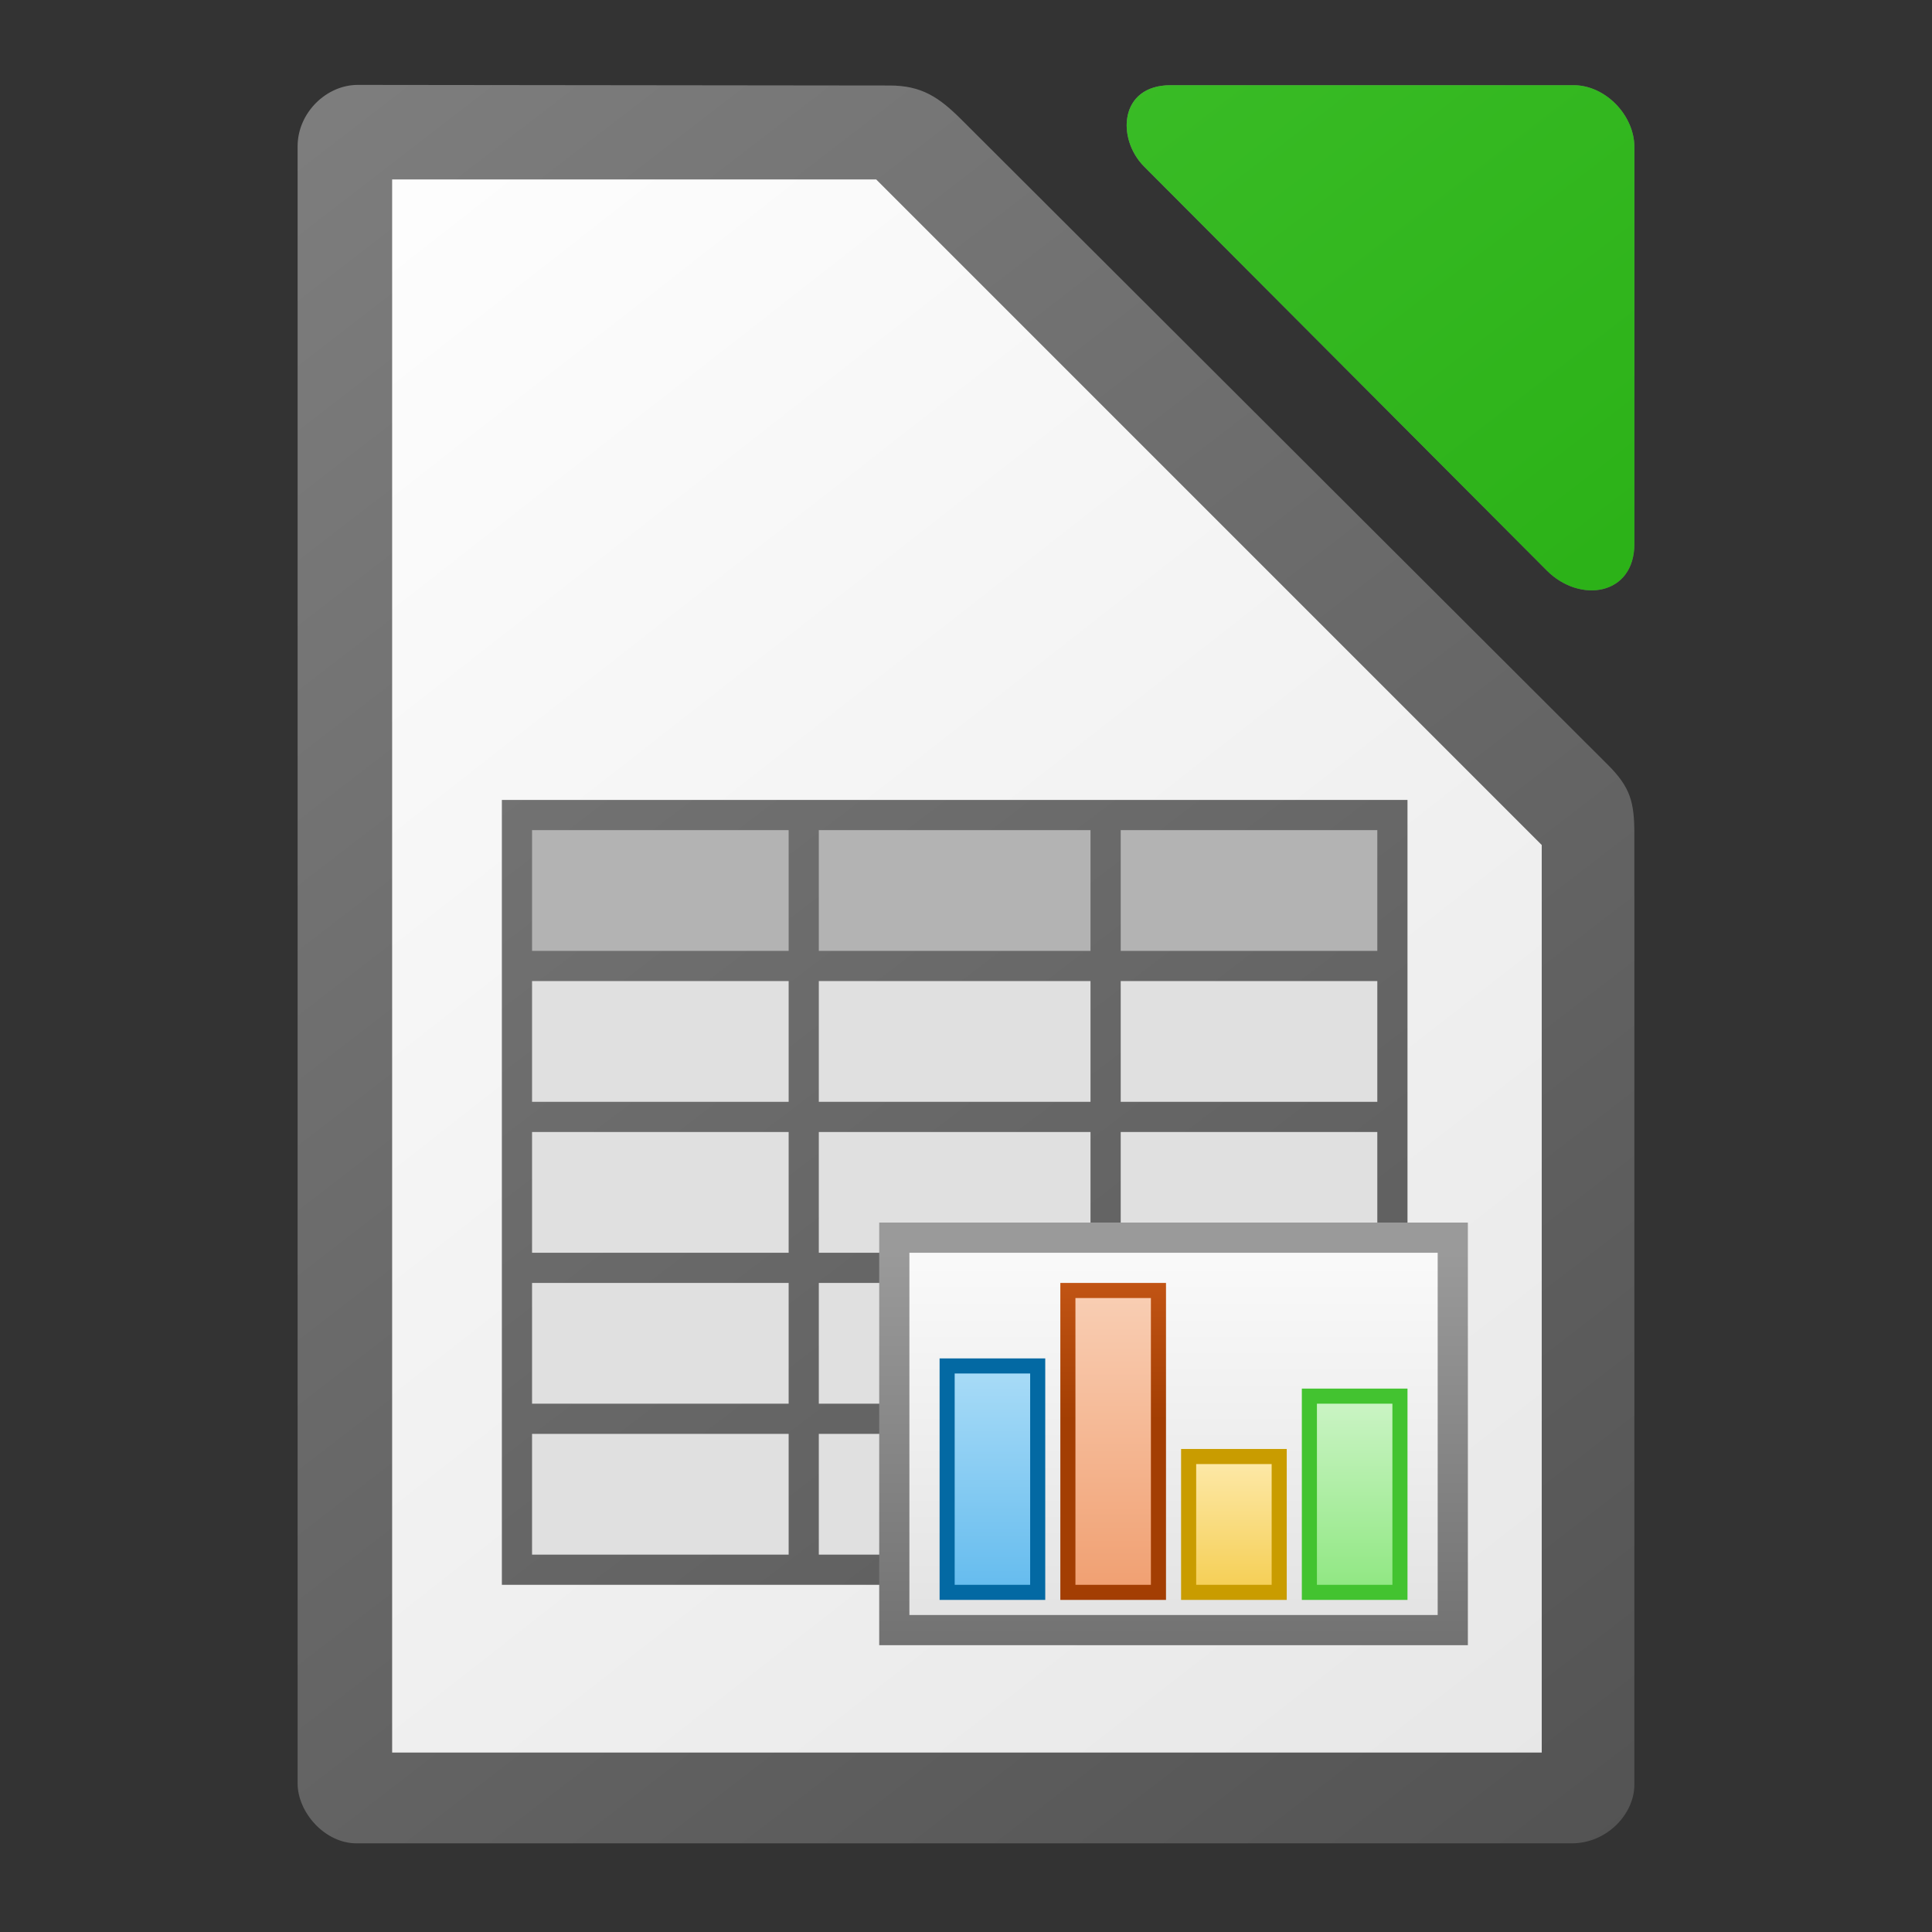 <svg height="1024" width="1024" xmlns="http://www.w3.org/2000/svg" xmlns:xlink="http://www.w3.org/1999/xlink"><rect width="100%" height="100%" fill="#333333" stroke="none"/><linearGradient id="a" gradientTransform="matrix(5.714 0 0 -10.667 -2293.431 -10660.114)" gradientUnits="userSpaceOnUse" x1="525.639" x2="525.639" y1="-1078.644" y2="-1068.787"><stop offset="0" stop-color="#8ee780"/><stop offset="1" stop-color="#ccf4c6"/></linearGradient><linearGradient id="b" gradientTransform="matrix(5.714 0 0 -7.111 -2357.431 -6826.754)" gradientUnits="userSpaceOnUse" x1="525.639" x2="525.639" y1="-1078.644" y2="-1068.787"><stop offset="0" stop-color="#f5ce53"/><stop offset="1" stop-color="#fde9a9"/></linearGradient><linearGradient id="c" gradientTransform="matrix(5.714 0 0 -16.889 -2421.431 -17368.516)" gradientUnits="userSpaceOnUse" x1="525.639" x2="525.639" y1="-1078.644" y2="-1068.787"><stop offset="0" stop-color="#f09e6f"/><stop offset="1" stop-color="#f9cfb5"/></linearGradient><linearGradient id="d" gradientUnits="userSpaceOnUse" x1="615.252" x2="615.252" y1="752.235" y2="679.985"><stop offset="0" stop-color="#a33e03"/><stop offset="1" stop-color="#c15414"/></linearGradient><linearGradient id="e" gradientTransform="matrix(5.714 0 0 -12.444 -2485.431 -12576.835)" gradientUnits="userSpaceOnUse" x1="525.639" x2="525.639" y1="-1078.644" y2="-1068.787"><stop offset="0" stop-color="#63bbee"/><stop offset="1" stop-color="#aadcf7"/></linearGradient><linearGradient id="f" gradientTransform="matrix(7.59 0 0 10.4 -5793.079 11925.818)" gradientUnits="userSpaceOnUse" x1="829.361" x2="829.361" y1="-1064.799" y2="-1082.341"><stop offset="0" stop-color="#e4e4e4"/><stop offset="1" stop-color="#f9f9f9"/></linearGradient><linearGradient id="g" gradientUnits="userSpaceOnUse" x1="578.502" x2="578.502" y1="871.984" y2="663.984"><stop offset="0" stop-color="#727272"/><stop offset="1" stop-color="#9a9a9a"/></linearGradient><linearGradient id="h" gradientTransform="matrix(8 0 0 8 -3504 40)" gradientUnits="userSpaceOnUse" x1="546" x2="458" xlink:href="#i" y1="122" y2="6"/><linearGradient id="i" gradientTransform="translate(0 20)" gradientUnits="userSpaceOnUse" x1="129" x2="103" y1="56" y2="24"><stop offset="0" stop-color="#535353"/><stop offset="1" stop-color="#7e7e7e"/></linearGradient><linearGradient id="j" gradientTransform="matrix(4.03 0 0 4.046 252.05 5703.501)" gradientUnits="userSpaceOnUse" x1="151.894" x2="-24.891" y1="-1168.556" y2="-1398.881"><stop offset="0" stop-color="#18a303"/><stop offset="1" stop-color="#43c330"/></linearGradient><linearGradient id="k" gradientUnits="userSpaceOnUse" x1="869.267" x2="147.718" y1="964.974" y2="42.996"><stop offset="0" stop-color="#e6e6e6"/><stop offset="1" stop-color="#fff"/></linearGradient><linearGradient id="l" gradientTransform="matrix(4.03 0 0 4.046 252.05 5703.501)" gradientUnits="userSpaceOnUse" x1="151.894" x2="-24.891" xlink:href="#i" y1="-1168.556" y2="-1398.881"/><path d="m189.584 45c-16.591 0-31.845 14.761-31.845 32.552v867.665c0 15.503 14.54 31.783 31.139 31.783h644.247c18.574 0 33.119-15.51 33.119-31.041v-503.849c0-16.934-2.055-24.781-14.05-36.753l-342.518-341.88c-11.995-11.968-21.172-18.14-38.136-18.156zm430.911.157c-27.45 0-28.653 28.516-14.138 43.077v.004l213.522 214.194c17.422 17.467 46.38 13.323 46.38-14.228v-210.189c0-16.946-15.362-32.858-32.242-32.858h-213.522z" fill="url(#l)" stroke-width="15.997"/><path d="m207.847 95.108v833.789h609.308v-481.032l-352.757-352.757z" fill="url(#k)"/><path d="m620.496 45.157c-27.45 0-28.653 28.516-14.138 43.077v.004l213.522 214.194c17.422 17.467 46.38 13.323 46.38-14.228v-210.189c0-16.946-15.362-32.858-32.242-32.858h-213.522z" fill="url(#j)" stroke-width="15.997"/><path d="m266.002 423.984v16 64 16 64 16 64 16 64 16 64 16h480v-16-400h-464z" fill="url(#h)"/><g fill="#b3b3b3" transform="translate(-3438 896)"><path d="m3720.002-456.015h136v64h-136z"/><path d="m3871.988-456.015h144v64h-144z"/><path d="m4032.002-456.015h136v64h-136z"/></g><g fill="#e0e0e0" transform="translate(-3438 896)"><path d="m3720.002-376.015h136v64h-136z"/><path d="m4032.002-376.015h136v64h-136z"/><path d="m3871.988-296.015h144v64h-144z"/><path d="m4032.002-296.015h136v64h-136z"/><path d="m3720.002-296.015h136v64h-136z"/><path d="m3871.988-216.015h144v64h-144z"/><path d="m3720.002-216.015h136v64h-136z"/><path d="m3871.988-136.015h144v64h-144z"/><path d="m3720.002-136.015h136v64h-136z"/></g><path d="m466.002 647.985h312v224h-312z" fill="url(#g)"/><path d="m482.002 663.985h280v192h-280z" fill="url(#f)"/><path d="m498.002 719.985h56v127.999h-56z" fill="#0369a3"/><path d="m506.002 839.985h40v-112h-40z" fill="url(#e)"/><path d="m562.002 679.985h56v167.999h-56z" fill="url(#d)"/><path d="m570.002 839.985h40v-152h-40z" fill="url(#c)"/><path d="m626.002 767.985h56v79.999h-56z" fill="#c99c00"/><path d="m634.002 839.985h40v-64h-40z" fill="url(#b)"/><path d="m690.002 735.985h56v112h-56z" fill="#43c330"/><path d="m698.002 839.985h40v-96h-40z" fill="url(#a)"/><path d="m433.988 519.985h144v64h-144z" fill="#e0e0e0"/></svg>